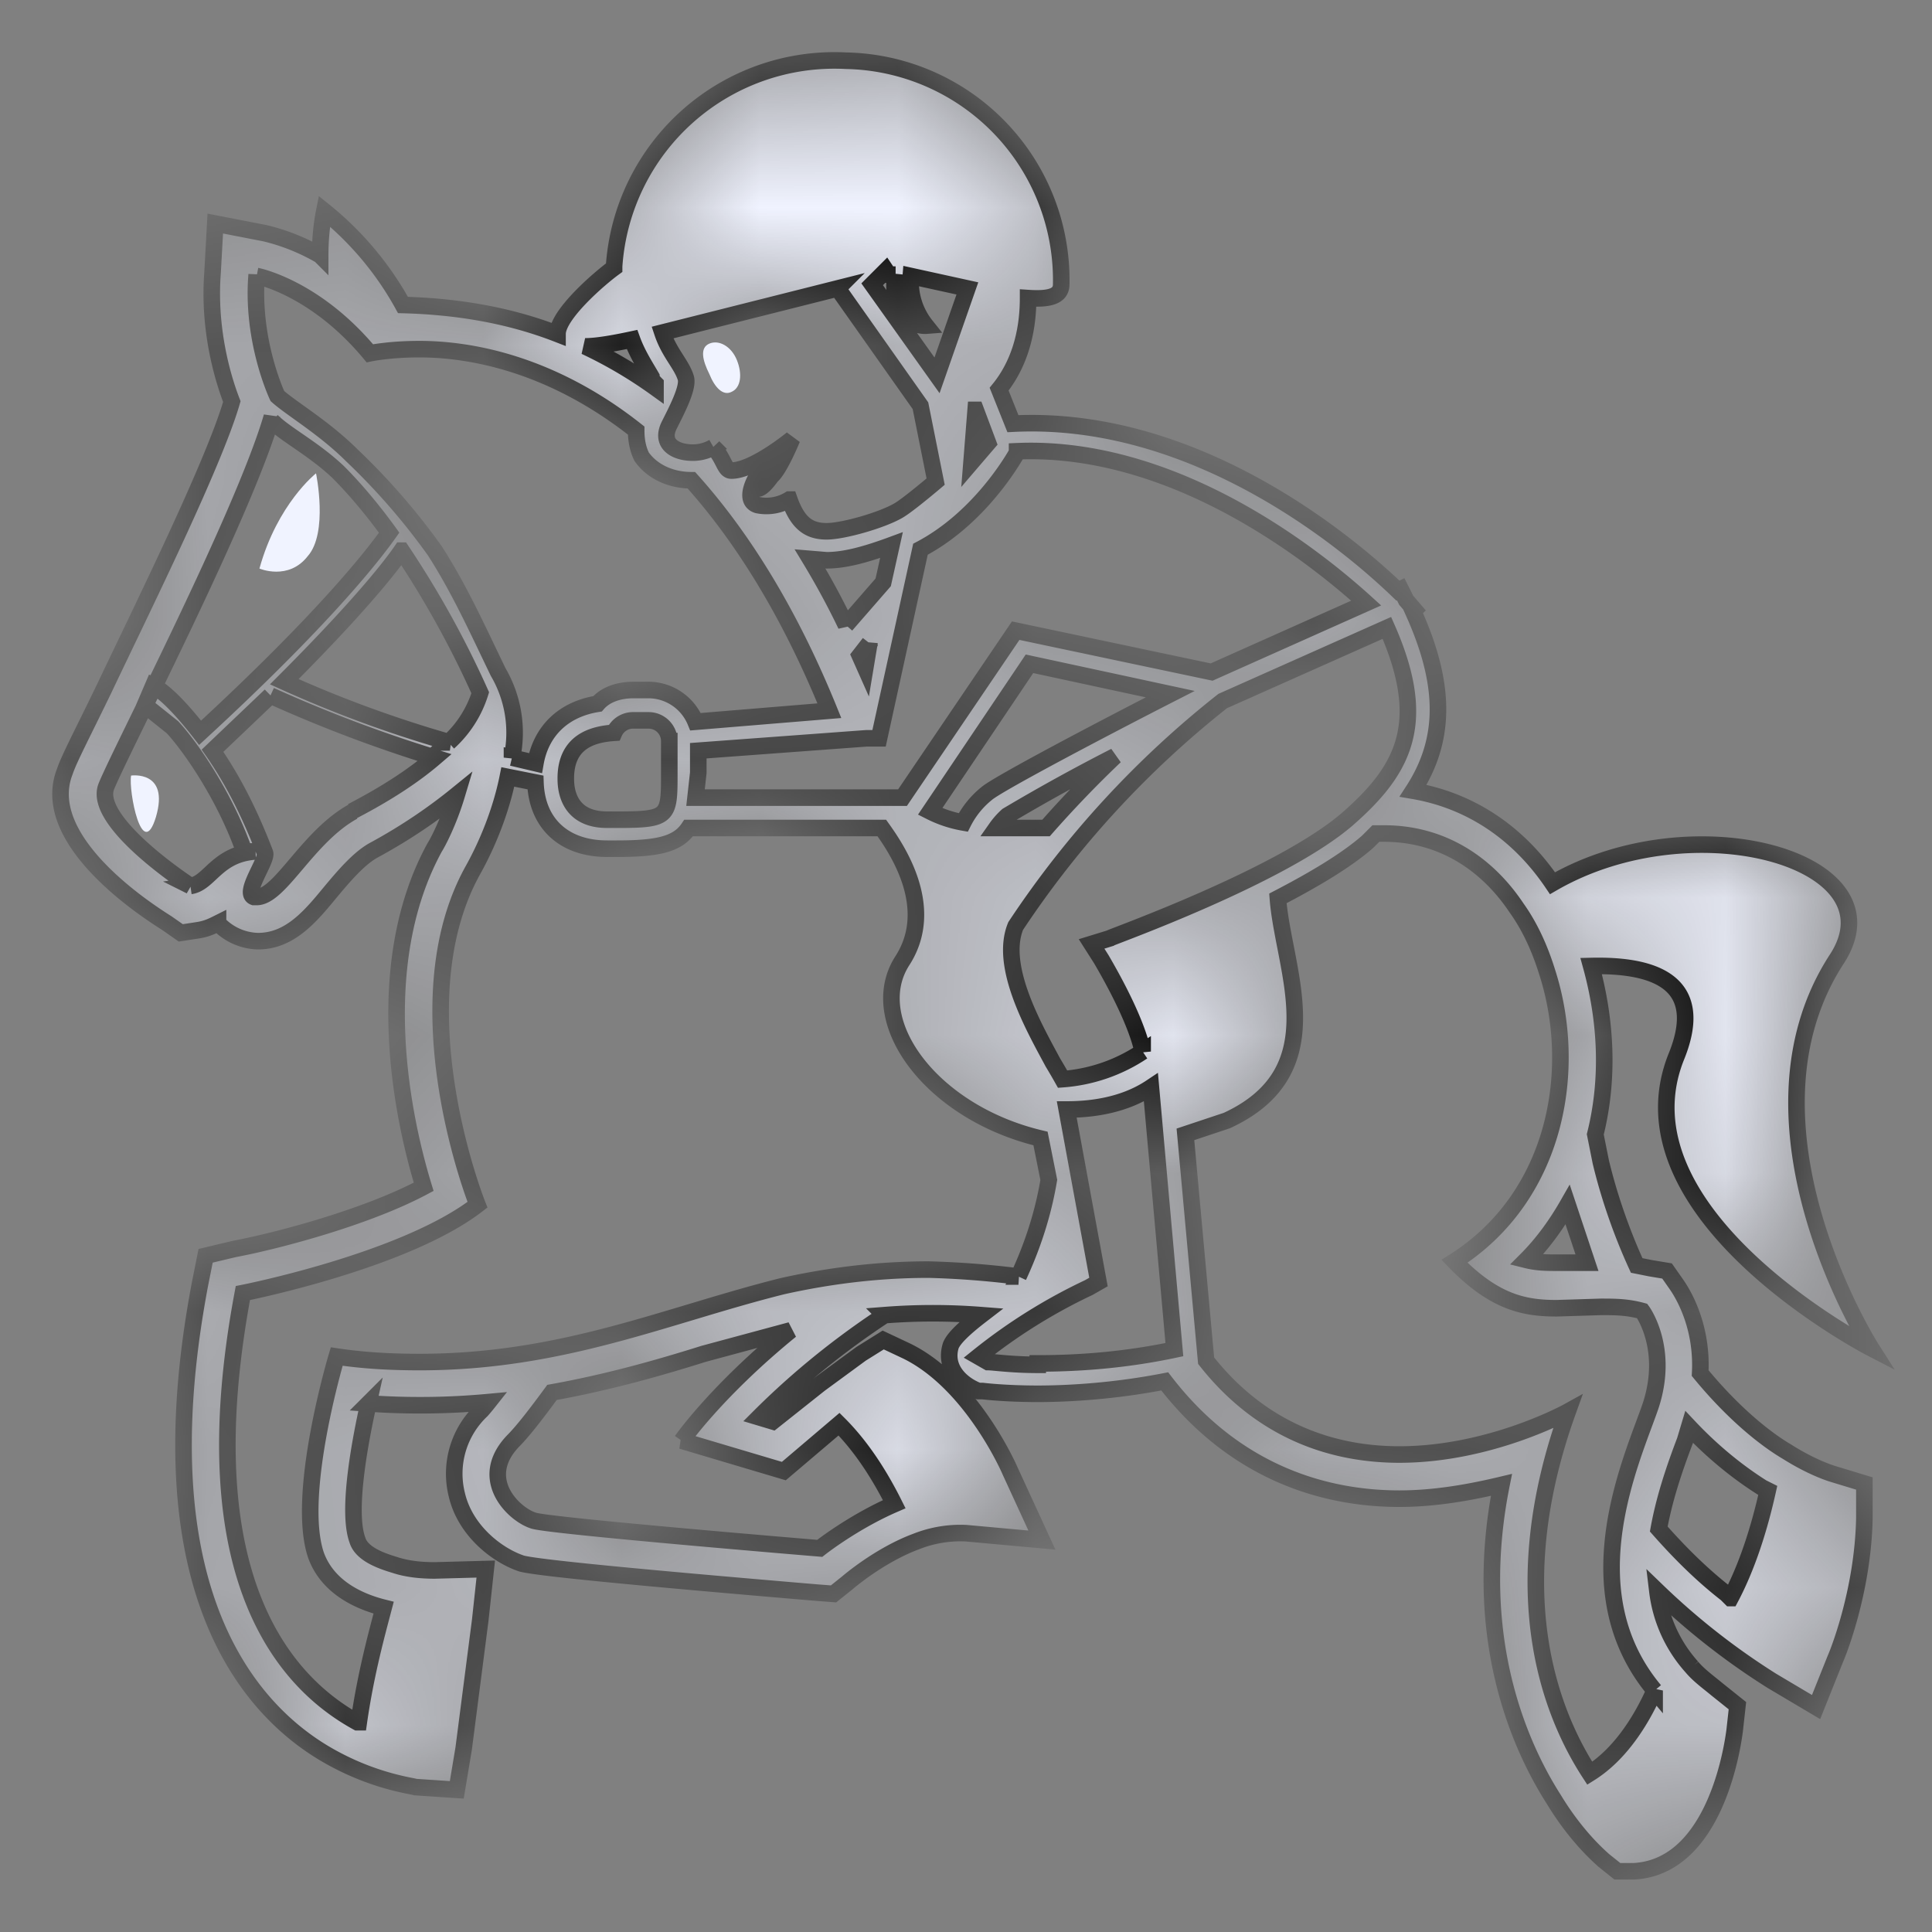 <svg xmlns="http://www.w3.org/2000/svg" width="14" height="14" fill="none"><rect width="100%" height="100%" fill="#808080" stroke="none"/><g clip-path="url(#a)"><path fill="#F0F3FF" d="M2.23 4.03c.15-.17.06-.6.06-.6s-.28.22-.41.69c0 0 .21.09.35-.09ZM.95 5.62c-.02.11.08.63.18.3.1-.34-.18-.3-.18-.3Z"/><mask id="b" fill="#fff"><path d="M12.95 10.52c-.17-.1-.4-.29-.63-.57.02-.37-.15-.61-.17-.64l-.07-.1-.12-.02-.1-.02c-.11-.24-.2-.5-.26-.75l-.04-.2c.1-.4.08-.82-.03-1.22.43-.01.84.1.62.65-.47 1.15 1.41 2.12 1.41 2.12s-1.03-1.62-.25-2.82c.47-.72-1.04-1.14-2.06-.55-.25-.37-.6-.6-1.01-.67.24-.37.24-.77 0-1.3l.01-.01-.06-.07-.04-.08-.02.01C9.87 4.03 8.73 3 7.34 3.07l-.1-.25c.13-.16.21-.38.21-.66.15.01.24-.01.24-.1A1.59 1.59 0 0 0 6.13.44a1.6 1.6 0 0 0-1.68 1.49v.01c-.11.08-.41.34-.41.48-.36-.14-.74-.2-1.12-.21a2.29 2.29 0 0 0-.57-.68c-.02.1-.03.21-.03.32a1.49 1.49 0 0 0-.4-.16l-.36-.07-.02.36c-.03.4.07.75.14.93-.13.45-.65 1.5-.93 2.09-.16.33-.25.5-.28.59-.17.43.39.88.74 1.1l.1.07.13-.02c.06-.01.1-.03.14-.05a.41.41 0 0 0 .29.13c.23 0 .38-.18.52-.35.1-.12.21-.25.32-.31.24-.13.44-.27.6-.4-.06.2-.14.35-.16.38-.47.86-.23 1.97-.08 2.46-.43.23-1.1.4-1.37.45l-.21.05-.04.2c-.44 2.32.43 3.16.98 3.45.3.16.55.19.58.2l.3.02.05-.3.12-.93.04-.37-.37.01c-.1 0-.2-.01-.29-.04-.1-.03-.24-.08-.27-.18-.07-.19 0-.63.08-.99a5.4 5.4 0 0 0 .87-.01 1.5 1.5 0 0 1-.05.06.63.63 0 0 0-.18.61c.06.26.29.44.47.5.11.03.83.1 2.13.21l.13.01.1-.08s.23-.2.5-.3a.87.87 0 0 1 .36-.06l.55.05-.23-.5c-.03-.07-.3-.65-.75-.87l-.17-.08-.16.1-.3.22-.34.27-.1-.03c.2-.2.5-.47.91-.74a4.5 4.5 0 0 1 .7 0c-.13.1-.2.17-.22.22-.05.16.07.28.2.33h.03s.16.02.4.02c.23 0 .56-.02.92-.09.53.69 1.2.85 1.7.85.27 0 .53-.05.74-.1-.22 1.1.13 1.89.38 2.28.17.28.34.42.36.44l.1.08h.12c.55-.03.7-.79.73-1.02l.02-.18-.15-.12c-.06-.05-.13-.1-.18-.16a1 1 0 0 1-.25-.55 5.12 5.12 0 0 0 .83.65l.32.19.14-.35c.01-.02.2-.48.21-1.02v-.25l-.23-.07s-.14-.04-.33-.16ZM11.5 9.15H11.28c-.07 0-.14 0-.22-.02.12-.12.22-.26.3-.4l.14.42ZM9.77 5.93c-.48.42-1.72.86-1.73.87l-.13.04.07.11c.21.36.28.57.3.67a1.2 1.2 0 0 1-.58.2 4.35 4.35 0 0 0-.07-.12c-.14-.26-.39-.7-.27-.99a7 7 0 0 1 1.5-1.63l1.19-.53c.3.68.13 1.02-.28 1.38ZM7.3 5.91a14 14 0 0 1 .78-.43 8.2 8.2 0 0 0-.5.52h-.36a.53.53 0 0 1 .08-.09Zm-.15-.16a.64.64 0 0 0-.17.21.86.86 0 0 1-.24-.08l.72-1.07 1.02.22c-.47.24-1.25.65-1.33.72Zm-.08-2.78.09.24-.12.14.03-.38Zm.3.3c1.17-.05 2.2.8 2.53 1.1l-1.12.5-1.42-.3-.82 1.21h-1.5l.02-.18v-.16l1.22-.09h.09l.3-1.37c.38-.2.62-.56.7-.7ZM6.13 4.53a5.6 5.6 0 0 0-.26-.48l.12.01c.13 0 .28-.04.47-.11l-.06.27-.27.31Zm.17.13-.03.18-.04-.09.07-.09Zm.14-2.67h.05a.4.4 0 0 0 .03.25c.06.13.19.12.19.12A.51.51 0 0 1 6.6 2l.41.09-.22.63-.47-.66.1-.1Zm-.37.1.6.85.11.55s-.2.17-.27.21c-.12.07-.4.15-.52.15-.13 0-.21-.06-.27-.23a.32.32 0 0 1-.23.04c-.07-.02-.06-.1-.02-.18l.09-.13-.07.1c-.04.1 0 .14.1 0 .06-.05.15-.27.15-.27s-.28.23-.44.23c-.05 0-.05-.08-.13-.17a.3.3 0 0 1-.15.04c-.12 0-.24-.06-.17-.2.05-.1.14-.27.12-.34-.03-.1-.12-.18-.17-.33l1.27-.32Zm-1.49.37c.04.11.1.2.14.27 0 .02.02.04.03.05v.03a3.23 3.23 0 0 0-.51-.3c.08 0 .2-.02.34-.05ZM1.86 2s.42.08.82.56c0 0 .14-.03.36-.03.36 0 .95.1 1.57.59 0 .09.02.15.04.19.07.1.2.17.36.17.35.39.7.93 1 1.67l-.97.08A.37.37 0 0 0 4.7 5h-.11c-.1 0-.2.03-.26.1-.25.04-.41.2-.45.43l-.17-.04a.87.87 0 0 0-.1-.62c-.15-.31-.28-.6-.46-.88a4.81 4.81 0 0 0-.6-.69c-.2-.2-.44-.34-.54-.43 0 0-.19-.4-.15-.88Zm2.99 3.37v.23c0 .32 0 .34-.38.34H4.4c-.3 0-.3-.25-.3-.3 0-.27.2-.32.35-.33a.15.15 0 0 1 .13-.09h.12a.15.15 0 0 1 .15.15ZM1.38 6.42S.67 5.96.77 5.7c.1-.25.99-1.96 1.2-2.68v.03c.1.1.3.2.48.37.11.11.24.26.37.44-.12.17-.48.63-1.37 1.45-.14-.18-.26-.3-.34-.34l-.06.14.2.16c.13.14.38.5.52.9h.08c-.28.02-.33.23-.47.25Zm1.18-.54c-.33.18-.53.62-.7.62h-.02c-.08-.03.1-.27.08-.32-.1-.26-.22-.51-.38-.74l.42-.4a10.09 10.09 0 0 0 1.19.45c-.14.12-.33.25-.6.39Zm.7-.5a8.7 8.7 0 0 1-1.2-.44c.48-.48.74-.79.85-.95a7 7 0 0 1 .57 1.03.81.81 0 0 1-.23.36Zm1.68 5.06.74.22.4-.34c.12.12.26.3.4.58-.3.13-.54.32-.54.32s-1.93-.16-2.07-.2c-.14-.04-.42-.3-.15-.58.07-.07.17-.2.28-.35.39-.07.75-.17 1.1-.28l.63-.17c-.54.44-.79.8-.79.8ZM6.73 9.2c-.35 0-.7.04-1.06.12-.84.21-1.59.55-2.63.55-.2 0-.4-.01-.6-.04 0 0-.3 1-.15 1.44.08.22.29.33.49.38-.05.19-.13.48-.18.83h-.01c-.51-.28-1.22-1.03-.83-3.11 0 0 1.17-.23 1.7-.64 0 0-.58-1.45-.03-2.43.1-.18.2-.42.25-.67l.2.04c.01.3.21.48.52.48h.07c.29 0 .44-.03.52-.15h1.4c.1.14.4.57.15.96-.28.43.2 1.1 1 1.29l.06.3c-.03.18-.09.42-.22.7a6.5 6.5 0 0 0-.65-.05Zm.79.69c-.19 0-.32-.02-.36-.02l-.07-.04a4 4 0 0 1 .8-.5l.07-.04-.23-1.25c.15 0 .4-.02.61-.16l.17 1.9c-.33.07-.66.1-.99.1Zm4.47 2.36c-.08.18-.23.45-.47.6-.3-.46-.62-1.34-.16-2.62 0 0-.56.31-1.22.31-.47 0-.99-.16-1.4-.68l-.15-1.64.3-.1c.78-.36.41-1.09.37-1.61.25-.13.49-.27.65-.41l.06-.06h.06c.41 0 .74.21.96.54.1.14.17.3.22.46.23.71.07 1.63-.67 2.1.29.3.51.34.74.34l.32-.01c.1 0 .19 0 .3.03 0 0 .2.27.06.69-.13.38-.58 1.33.03 2.06Zm.55-.67-.03-.03c-.18-.14-.34-.3-.49-.47.04-.22.11-.43.19-.64l.03-.1c.16.17.34.32.53.44l.04.02c-.08.36-.18.61-.27.78Z"/></mask><path fill="#F0F3FF" stroke="#000" stroke-width=".12" d="M12.95 10.52c-.17-.1-.4-.29-.63-.57.02-.37-.15-.61-.17-.64l-.07-.1-.12-.02-.1-.02c-.11-.24-.2-.5-.26-.75l-.04-.2c.1-.4.08-.82-.03-1.22.43-.01.84.1.62.65-.47 1.15 1.41 2.12 1.41 2.12s-1.03-1.62-.25-2.82c.47-.72-1.04-1.14-2.06-.55-.25-.37-.6-.6-1.01-.67.24-.37.24-.77 0-1.3l.01-.01-.06-.07-.04-.08-.02.01C9.87 4.03 8.73 3 7.34 3.07l-.1-.25c.13-.16.21-.38.21-.66.15.01.24-.01.24-.1A1.59 1.59 0 0 0 6.13.44a1.6 1.6 0 0 0-1.68 1.49v.01c-.11.08-.41.34-.41.48-.36-.14-.74-.2-1.12-.21a2.29 2.29 0 0 0-.57-.68c-.02.1-.03.21-.03.32a1.49 1.49 0 0 0-.4-.16l-.36-.07-.02.36c-.03.4.07.75.14.93-.13.45-.65 1.5-.93 2.09-.16.33-.25.5-.28.59-.17.43.39.88.74 1.1l.1.07.13-.02c.06-.01.1-.03.14-.05a.41.41 0 0 0 .29.13c.23 0 .38-.18.52-.35.1-.12.21-.25.32-.31.24-.13.44-.27.6-.4-.06.2-.14.35-.16.38-.47.86-.23 1.97-.08 2.46-.43.23-1.1.4-1.37.45l-.21.05-.04.2c-.44 2.32.43 3.16.98 3.45.3.16.55.19.58.2l.3.02.05-.3.12-.93.04-.37-.37.01c-.1 0-.2-.01-.29-.04-.1-.03-.24-.08-.27-.18-.07-.19 0-.63.08-.99a5.4 5.4 0 0 0 .87-.01 1.5 1.5 0 0 1-.05.06.63.63 0 0 0-.18.61c.06.26.29.44.47.5.11.03.83.1 2.13.21l.13.01.1-.08s.23-.2.5-.3a.87.87 0 0 1 .36-.06l.55.05-.23-.5c-.03-.07-.3-.65-.75-.87l-.17-.08-.16.1-.3.22-.34.27-.1-.03c.2-.2.5-.47.91-.74a4.5 4.5 0 0 1 .7 0c-.13.1-.2.17-.22.22-.05.16.07.28.2.33h.03s.16.02.4.02c.23 0 .56-.02.92-.09.53.69 1.2.85 1.7.85.27 0 .53-.05.74-.1-.22 1.1.13 1.89.38 2.28.17.28.34.42.36.44l.1.08h.12c.55-.03.7-.79.73-1.02l.02-.18-.15-.12c-.06-.05-.13-.1-.18-.16a1 1 0 0 1-.25-.55 5.12 5.12 0 0 0 .83.65l.32.19.14-.35c.01-.02.2-.48.21-1.02v-.25l-.23-.07s-.14-.04-.33-.16ZM11.5 9.15H11.28c-.07 0-.14 0-.22-.02.12-.12.22-.26.3-.4l.14.42ZM9.77 5.93c-.48.42-1.72.86-1.73.87l-.13.04.07.11c.21.36.28.57.3.67a1.2 1.2 0 0 1-.58.2 4.35 4.35 0 0 0-.07-.12c-.14-.26-.39-.7-.27-.99a7 7 0 0 1 1.5-1.63l1.19-.53c.3.68.13 1.02-.28 1.38ZM7.3 5.91a14 14 0 0 1 .78-.43 8.2 8.2 0 0 0-.5.52h-.36a.53.53 0 0 1 .08-.09Zm-.15-.16a.64.64 0 0 0-.17.21.86.86 0 0 1-.24-.08l.72-1.07 1.02.22c-.47.24-1.25.65-1.33.72Zm-.08-2.78.09.24-.12.14.03-.38Zm.3.3c1.17-.05 2.2.8 2.53 1.1l-1.12.5-1.42-.3-.82 1.21h-1.5l.02-.18v-.16l1.22-.09h.09l.3-1.37c.38-.2.62-.56.7-.7ZM6.13 4.53a5.6 5.6 0 0 0-.26-.48l.12.01c.13 0 .28-.04.47-.11l-.06.27-.27.31Zm.17.13-.03.18-.04-.09.07-.09Zm.14-2.67h.05a.4.4 0 0 0 .03.25c.06.13.19.12.19.12A.51.51 0 0 1 6.6 2l.41.09-.22.63-.47-.66.1-.1Zm-.37.1.6.85.11.55s-.2.17-.27.21c-.12.07-.4.15-.52.15-.13 0-.21-.06-.27-.23a.32.32 0 0 1-.23.04c-.07-.02-.06-.1-.02-.18l.09-.13-.07.1c-.04.1 0 .14.1 0 .06-.05.15-.27.15-.27s-.28.23-.44.23c-.05 0-.05-.08-.13-.17a.3.3 0 0 1-.15.04c-.12 0-.24-.06-.17-.2.05-.1.14-.27.12-.34-.03-.1-.12-.18-.17-.33l1.27-.32Zm-1.49.37c.04.11.1.2.14.27 0 .02.02.04.03.05v.03a3.23 3.23 0 0 0-.51-.3c.08 0 .2-.02.34-.05ZM1.86 2s.42.08.82.56c0 0 .14-.03.36-.03.36 0 .95.1 1.57.59 0 .09.02.15.04.19.07.1.2.17.36.17.35.39.7.93 1 1.67l-.97.08A.37.37 0 0 0 4.7 5h-.11c-.1 0-.2.03-.26.1-.25.04-.41.2-.45.43l-.17-.04a.87.87 0 0 0-.1-.62c-.15-.31-.28-.6-.46-.88a4.81 4.81 0 0 0-.6-.69c-.2-.2-.44-.34-.54-.43 0 0-.19-.4-.15-.88Zm2.99 3.37v.23c0 .32 0 .34-.38.34H4.4c-.3 0-.3-.25-.3-.3 0-.27.2-.32.35-.33a.15.15 0 0 1 .13-.09h.12a.15.15 0 0 1 .15.15ZM1.38 6.42S.67 5.96.77 5.7c.1-.25.99-1.96 1.2-2.68v.03c.1.1.3.2.48.37.11.11.24.26.37.44-.12.17-.48.63-1.37 1.45-.14-.18-.26-.3-.34-.34l-.06.14.2.16c.13.14.38.5.52.9h.08c-.28.02-.33.23-.47.25Zm1.18-.54c-.33.18-.53.62-.7.62h-.02c-.08-.03.1-.27.08-.32-.1-.26-.22-.51-.38-.74l.42-.4a10.09 10.09 0 0 0 1.19.45c-.14.12-.33.25-.6.39Zm.7-.5a8.7 8.7 0 0 1-1.2-.44c.48-.48.74-.79.85-.95a7 7 0 0 1 .57 1.03.81.81 0 0 1-.23.36Zm1.68 5.06.74.22.4-.34c.12.12.26.3.4.58-.3.13-.54.32-.54.32s-1.93-.16-2.07-.2c-.14-.04-.42-.3-.15-.58.07-.07.17-.2.28-.35.39-.07.75-.17 1.1-.28l.63-.17c-.54.44-.79.8-.79.8ZM6.73 9.2c-.35 0-.7.04-1.06.12-.84.21-1.59.55-2.63.55-.2 0-.4-.01-.6-.04 0 0-.3 1-.15 1.44.08.22.29.33.49.38-.05.19-.13.48-.18.83h-.01c-.51-.28-1.22-1.03-.83-3.11 0 0 1.17-.23 1.7-.64 0 0-.58-1.45-.03-2.43.1-.18.2-.42.25-.67l.2.04c.01.3.21.48.52.48h.07c.29 0 .44-.03.52-.15h1.4c.1.14.4.57.15.96-.28.43.2 1.1 1 1.29l.06.3c-.03.18-.09.42-.22.7a6.5 6.5 0 0 0-.65-.05Zm.79.69c-.19 0-.32-.02-.36-.02l-.07-.04a4 4 0 0 1 .8-.5l.07-.04-.23-1.25c.15 0 .4-.02.61-.16l.17 1.9c-.33.07-.66.1-.99.1Zm4.47 2.36c-.08.18-.23.45-.47.6-.3-.46-.62-1.34-.16-2.62 0 0-.56.31-1.22.31-.47 0-.99-.16-1.4-.68l-.15-1.64.3-.1c.78-.36.41-1.09.37-1.61.25-.13.49-.27.65-.41l.06-.06h.06c.41 0 .74.21.96.54.1.14.17.3.22.46.23.71.07 1.63-.67 2.1.29.3.51.34.74.34l.32-.01c.1 0 .19 0 .3.03 0 0 .2.27.06.69-.13.38-.58 1.33.03 2.06Zm.55-.67-.03-.03c-.18-.14-.34-.3-.49-.47.04-.22.11-.43.19-.64l.03-.1c.16.17.34.32.53.44l.04.02c-.08.36-.18.61-.27.78Z" mask="url(#b)"/><path fill="#F0F3FF" d="M5.3 2.84c.07-.03.08-.13.04-.23s-.13-.15-.2-.12-.05.12 0 .22c.04.1.1.16.16.13Z"/></g><defs><clipPath id="a"><path fill="#fff" d="M0 0h14v14H0z"/></clipPath></defs></svg>